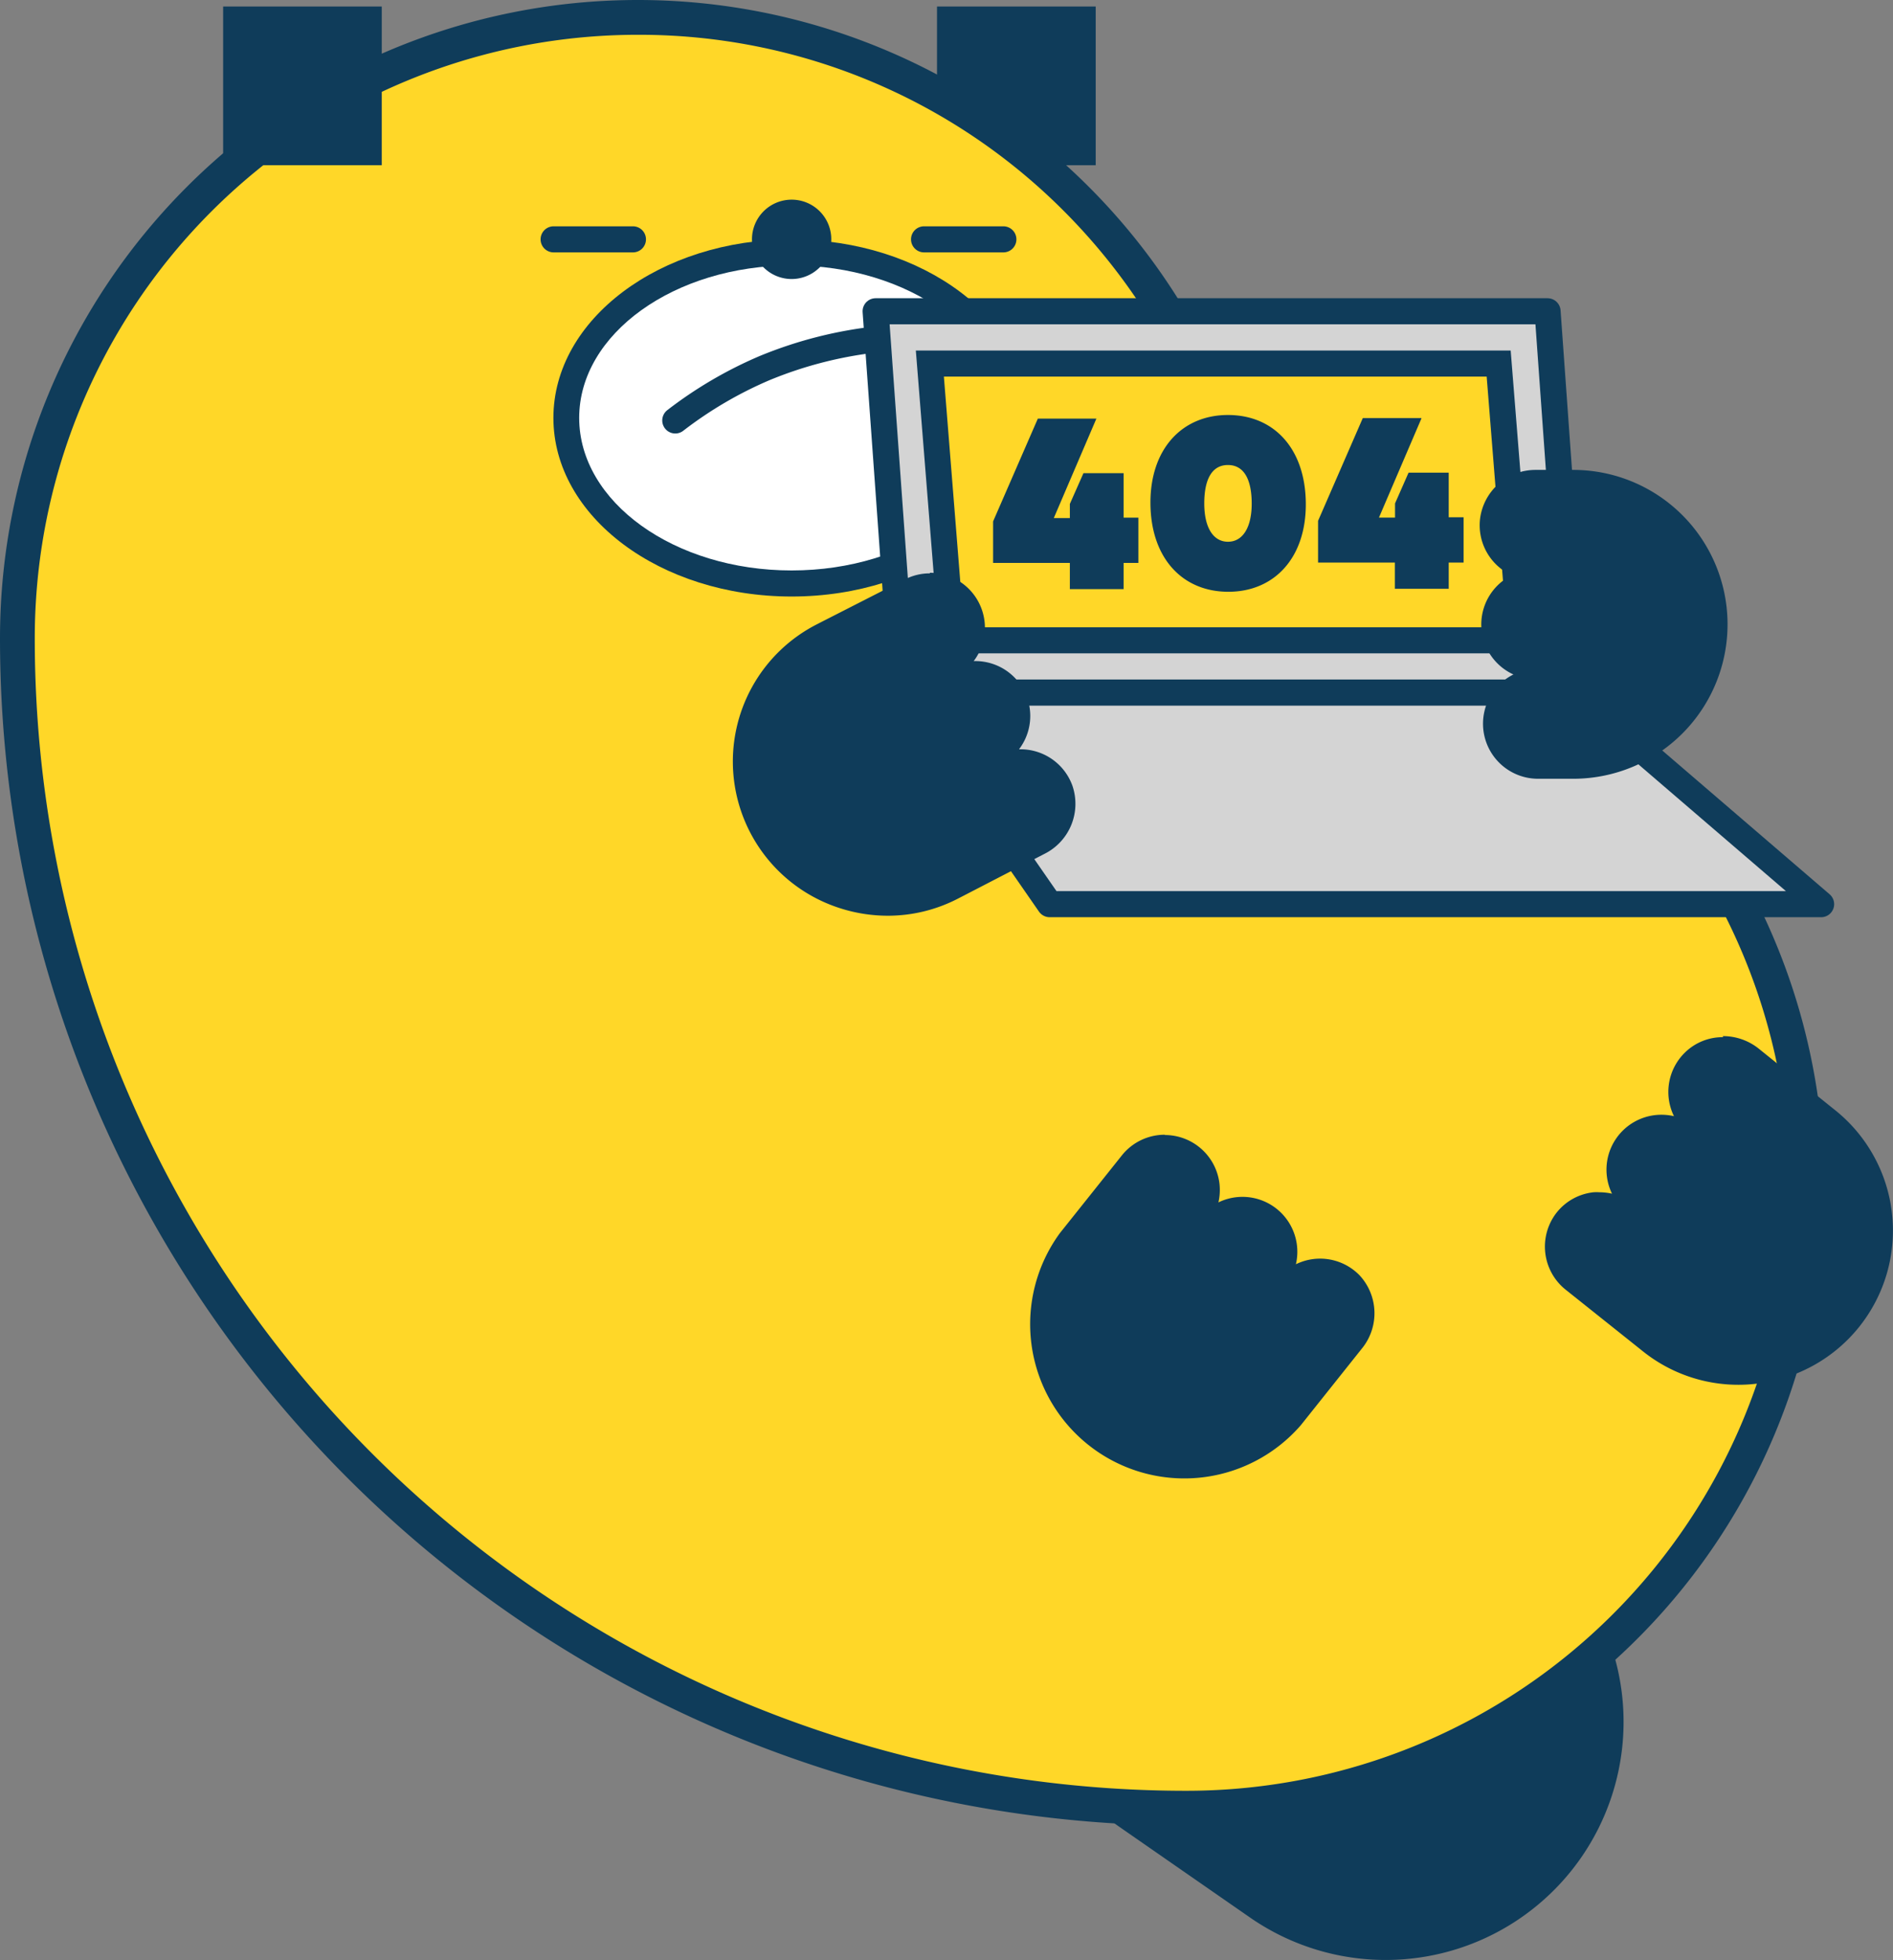 <svg xmlns="http://www.w3.org/2000/svg" viewBox="0 0 267.32 276.62"><rect x="0" y="0" width="267.32" height="276.62" fill="#808080" stroke="none"/><defs><style>.a{fill:#0f3c5a}.d,.e{fill:none;stroke:#0f3c5a;stroke-linecap:round;stroke-linejoin:round;stroke-width:3.68px}.e{fill:#d4d4d4;fill-rule:evenodd}</style></defs><path class="a" d="M195.67 274.78a31.59 31.59 0 0 1-18.08-5.67l-18.41-12.77a31.77 31.77 0 0 1 36.23-52.2l18.4 12.78a31.76 31.76 0 0 1-18.14 57.86z"/><path class="a" d="M177.33 196.63v3.68a29.73 29.73 0 0 1 17 5.35l18.4 12.77a29.92 29.92 0 1 1-34.12 49.17l-18.41-12.77a29.93 29.93 0 0 1 17.09-54.52v-3.68m0 0a33.56 33.56 0 0 0-27.63 14.45 33.6 33.6 0 0 0 8.44 46.77l18.41 12.77a33.6 33.6 0 1 0 38.32-55.21l-18.4-12.78a33.51 33.51 0 0 0-19.14-6zM134.16 2.76h18.72v18.72h-18.72z"/><path class="a" d="M151.05 4.6v15H136v-15h15.05m3.68-3.68h-22.41v22.4h22.41V.92z"/><path d="M167.57 255.19A165 165 0 0 1 2.45 90.07 87.62 87.62 0 0 1 152 28.12a88.1 88.1 0 0 1 24.91 50.47 2.46 2.46 0 0 0 2.11 2.12 88.09 88.09 0 0 1 50.48 24.9 87.62 87.62 0 0 1-62 149.58z" fill="#ffd728"/><path class="a" d="M90.07 4.91a84.65 84.65 0 0 1 60.23 24.94 85.64 85.64 0 0 1 24.21 49.07 4.9 4.9 0 0 0 4.22 4.22 85.61 85.61 0 0 1 49.06 24.21 85.17 85.17 0 0 1-60.22 145.39A162.57 162.57 0 0 1 4.91 90.07 85.15 85.15 0 0 1 90.07 4.91m0-4.91A90.07 90.07 0 0 0 0 90.07a167.52 167.52 0 0 0 167.57 167.58 90.08 90.08 0 0 0 11.8-179.38A90.06 90.06 0 0 0 90.07 0z"/><path class="a" d="M33.35 2.76h18.72v18.72H33.35z"/><path class="a" d="M50.23 4.6v15h-15v-15h15M53.91.92h-22.4v22.4h22.4V.92z"/><path d="M111.79 82.35C94.25 82.35 80 71.86 80 59s14.26-23.36 31.8-23.36S143.59 46.1 143.59 59s-14.27 23.35-31.8 23.35z" fill="#fff"/><path class="a" d="M111.79 37.46c16.52 0 30 9.65 30 21.52s-13.44 21.53-30 21.53-30-9.66-30-21.53 13.44-21.52 30-21.52m0-3.68c-18.58 0-33.64 11.28-33.64 25.2s15.06 25.21 33.64 25.21S145.43 72.9 145.43 59s-15.06-25.2-33.64-25.2z"/><path class="a" d="M111.79 37.54a3.76 3.76 0 1 1 3.76-3.76 3.76 3.76 0 0 1-3.76 3.76z"/><path class="a" d="M111.79 31.86a1.92 1.92 0 1 1-1.92 1.92 1.92 1.92 0 0 1 1.92-1.92m0-3.68a5.6 5.6 0 1 0 5.6 5.6 5.59 5.59 0 0 0-5.6-5.6zM166.63 207.48a19.6 19.6 0 0 1-12.34-4.31 20 20 0 0 1-3.16-28l8.73-10.94a5.93 5.93 0 0 1 8.33-.94 5.82 5.82 0 0 1 2.19 4 5.59 5.59 0 0 1-.12 2 1.86 1.86 0 0 0 1.8 2.26 1.77 1.77 0 0 0 .8-.19 6 6 0 0 1 2.6-.59 5.81 5.81 0 0 1 3.67 1.28 6 6 0 0 1 2.07 6 1.84 1.84 0 0 0 .65 1.85 1.82 1.82 0 0 0 1.15.41 1.77 1.77 0 0 0 .8-.19 6 6 0 0 1 2.61-.59 5.85 5.85 0 0 1 4.23 1.79 6 6 0 0 1 .26 8L182.29 200a19.77 19.77 0 0 1-13.35 7.34 22.35 22.35 0 0 1-2.31.13z"/><path class="a" d="M164.5 163.83a4 4 0 0 1 2.54.88 4.1 4.1 0 0 1 1.51 2.74 4 4 0 0 1-.08 1.38 3.69 3.69 0 0 0 3.59 4.51 3.56 3.56 0 0 0 1.59-.37 4.2 4.2 0 0 1 1.81-.41 4 4 0 0 1 2.53.88 4.13 4.13 0 0 1 1.42 4.12 3.69 3.69 0 0 0 3.59 4.51 3.64 3.64 0 0 0 1.6-.37 4.17 4.17 0 0 1 1.81-.41 4.06 4.06 0 0 1 2.92 1.24 4.18 4.18 0 0 1 .13 5.53l-8.13 10.2-.48.6a18 18 0 0 1-12.12 6.66 18.48 18.48 0 0 1-2.1.12 18.1 18.1 0 0 1-14.06-29.33l.48-.6 8.25-10.35a4.06 4.06 0 0 1 3.2-1.53m0-3.68a7.75 7.75 0 0 0-6.08 2.92l-8.25 10.34-.48.6a21.77 21.77 0 0 0 34 27.14l.48-.6 8.13-10.2A7.87 7.87 0 0 0 192 180a7.77 7.77 0 0 0-9-1.57 7.75 7.75 0 0 0-10.94-8.73 7.92 7.92 0 0 0 .15-2.62 7.77 7.77 0 0 0-7.71-6.89zM245.51 193.56a19.57 19.57 0 0 1-12.34-4.31l-10.95-8.73a5.93 5.93 0 0 1 3-10.53h.64a6.3 6.3 0 0 1 1.36.15 1.92 1.92 0 0 0 .41 0 1.84 1.84 0 0 0 1.66-2.64 6 6 0 0 1 .69-6.28 5.88 5.88 0 0 1 4.63-2.22 6 6 0 0 1 1.34.15 1.84 1.84 0 0 0 .41.05 1.84 1.84 0 0 0 1.66-2.64 5.93 5.93 0 0 1 1.2-6.85 5.74 5.74 0 0 1 4.06-1.62 6.29 6.29 0 0 1 3.9 1.36l10.8 8.62a19.89 19.89 0 0 1-10.19 35.34 22.51 22.51 0 0 1-2.28.15z"/><path class="a" d="M243.31 150a4.44 4.44 0 0 1 2.75 1l10.2 8.13.6.48a18 18 0 0 1-9.25 32.08 18.61 18.61 0 0 1-2.1.12 17.78 17.78 0 0 1-11.2-3.91l-.6-.48-10.34-8.25a4.09 4.09 0 0 1 2.09-7.26h.43a3.77 3.77 0 0 1 .94.11 4 4 0 0 0 .83.09 3.67 3.67 0 0 0 3.31-5.28 4.14 4.14 0 0 1 .47-4.33 4.08 4.08 0 0 1 3.2-1.53 4.22 4.22 0 0 1 .93.11 3.81 3.81 0 0 0 .82.09 3.68 3.68 0 0 0 3.31-5.28 4.12 4.12 0 0 1 .83-4.73 3.94 3.94 0 0 1 2.78-1.1m0-3.68a7.6 7.6 0 0 0-5.35 2.15 7.76 7.76 0 0 0-1.57 9 8 8 0 0 0-1.75-.2 7.75 7.75 0 0 0-7 11.14 8.07 8.07 0 0 0-1.77-.2 6.15 6.15 0 0 0-.85 0 7.7 7.7 0 0 0-5.2 2.87 7.78 7.78 0 0 0 1.25 10.86l10.35 8.25.6.48a21.56 21.56 0 0 0 13.49 4.71 21.26 21.26 0 0 0 2.51-.15 21.76 21.76 0 0 0 11.14-38.6l-.6-.48-10.2-8.21a8.1 8.1 0 0 0-5.05-1.77z"/><path class="d" d="M95.36 59.34a57.64 57.64 0 0 1 12.64-7.4 58.35 58.35 0 0 1 33.21-3.36M78.18 33.78h11.2M130.49 33.78h11.2"/><path class="e" d="M218.54 43.93h-94.89l3.87 53.82h94.88l-3.86-53.82z"/><path fill-rule="evenodd" fill="#ffd728" d="M134.42 90.37l-3.13-39.06h80.34l3.13 39.06h-80.34z"/><path class="a" d="M209.94 53.15l2.83 35.38h-76.65l-2.83-35.38h76.65m3.39-3.68h-84l3.42 42.74h84l-3.42-42.74z"/><path class="e" d="M222.4 97.75h-94.88l20.71 29.86h108.94L222.4 97.75z"/><path class="a" d="M125.35 127.4a20.34 20.34 0 0 1-6.17-1 19.92 19.92 0 0 1-3-36.66l12.45-6.4a5.75 5.75 0 0 1 2.69-.66 5.93 5.93 0 0 1 5.66 7.74 5.68 5.68 0 0 1-.93 1.77 1.86 1.86 0 0 0-.17 2 1.84 1.84 0 0 0 1.64 1h.21a5.91 5.91 0 0 1 5.27 3.19 6 6 0 0 1-.56 6.29 1.84 1.84 0 0 0 1.47 3h.21a5.89 5.89 0 0 1 5.59 3.91 6 6 0 0 1-3 7.37l-12.28 6.31a19.47 19.47 0 0 1-9 2.19z"/><path class="a" d="M131.29 84.55a4.08 4.08 0 0 1 3.26 6.56 3.68 3.68 0 0 0 2.93 5.9h.21a4.07 4.07 0 0 1 3.25 6.55 3.68 3.68 0 0 0 2.94 5.9h.21a4.07 4.07 0 0 1 3.86 2.7 4.19 4.19 0 0 1-2.14 5.1l-11.6 6-.69.36a17.78 17.78 0 0 1-8.17 2 18.27 18.27 0 0 1-5.61-.89A18.08 18.08 0 0 1 117 91.41l.68-.36 11.77-6a4 4 0 0 1 1.86-.45m0-3.68a7.73 7.73 0 0 0-3.54.86l-11.77 6-.68.35a21.73 21.73 0 0 0 3.31 40.05 22.11 22.11 0 0 0 6.74 1.06 21.53 21.53 0 0 0 9.86-2.39l.68-.35 11.6-6a7.89 7.89 0 0 0 3.92-9.64 7.78 7.78 0 0 0-7.32-5.11h-.21a7.75 7.75 0 0 0-6.19-12.45h-.21a7.76 7.76 0 0 0-6.19-12.46zM217.2 108.05a5.94 5.94 0 0 1-5.92-5.82 5.89 5.89 0 0 1 3.28-5.4 1.85 1.85 0 0 0-.06-3.32 5.91 5.91 0 0 1-.17-10.68 1.84 1.84 0 0 0-.06-3.31 5.94 5.94 0 0 1-3.43-6 6 6 0 0 1 6-5.27h5.13a19.93 19.93 0 0 1 .33 39.75h-.77z"/><path class="a" d="M222 70a18.09 18.09 0 0 1 .31 36.17h-5.07a4.11 4.11 0 0 1-4.09-4 4.07 4.07 0 0 1 1.15-2.91 4.21 4.21 0 0 1 1.12-.82 3.68 3.68 0 0 0-.11-6.63 4.07 4.07 0 0 1-.12-7.36 3.69 3.69 0 0 0-.11-6.64 4.1 4.1 0 0 1-2.37-4.17 4.18 4.18 0 0 1 4.1-3.64H221.96m0-3.68h-5.13a7.89 7.89 0 0 0-7.83 6.95 7.76 7.76 0 0 0 4.49 7.92 7.75 7.75 0 0 0 .23 14 7.77 7.77 0 0 0 3.47 14.72H222.32a21.77 21.77 0 0 0-.32-43.59zM153 79.45a1.84 1.84 0 0 0-1.84-1.84h-9V74l5.68-13.06h4.27l-4.91 11.42a1.85 1.85 0 0 0 .16 1.74 1.83 1.83 0 0 0 1.53.83h2.27a1.84 1.84 0 0 0 1.84-1.86v-1.56l1.28-2.89h2.63v4.45a1.84 1.84 0 0 0 1.84 1.84h.25v2.69h-.26a1.83 1.83 0 0 0-1.83 1.84v1.86H153z"/><path class="a" d="M149.28 62.77l-3.81 8.86a3.69 3.69 0 0 0 .31 3.48 4.11 4.11 0 0 0 .57.67H144v-1.41l5-11.6h.27m5.73 8.59v1.71a3.69 3.69 0 0 0 1.85 3.19 3.62 3.62 0 0 0-.77.58 3.7 3.7 0 0 0-1.07 2.61h-.24a3.67 3.67 0 0 0-1.08-2.6 3.88 3.88 0 0 0-.76-.59 3.7 3.7 0 0 0 1.83-3.19v-1.18l.24-.53m-.18-12.28zm0 0h-8.26l-6.32 14.51v5.86h10.84v3.7h7.59v-3.7h2.09v-6.39h-2.09v-6.28H153l-1.92 4.34v2h-2.27l6-14zM173.43 81.72c-5.62 0-9.12-4.07-9.13-10.62s3.48-10.64 9.11-10.65 9.13 4.07 9.14 10.62A11.6 11.6 0 0 1 180 79a8.48 8.48 0 0 1-6.55 2.75zm0-17.89c-1.22 0-5.19.53-5.18 7.26 0 5.34 2.68 7.25 5.19 7.25a4.61 4.61 0 0 0 4-2.32 9.26 9.26 0 0 0 1.17-4.94c0-6.73-4-7.25-5.2-7.25z"/><path class="a" d="M178.18 64c1.63 1.5 2.53 3.93 2.53 7.08a9.81 9.81 0 0 1-2.1 6.68 5.47 5.47 0 0 1-1.08 1A7.11 7.11 0 0 0 179 77a11.12 11.12 0 0 0 1.44-5.92c0-3.37-.93-5.64-2.28-7.08m-9.56.05c-1.33 1.43-2.23 3.71-2.22 7 0 2.89.89 5.79 2.79 7.51-1.95-1.44-3-4-3.05-7.51a9.87 9.87 0 0 1 2.11-6.67c.12-.13.24-.26.37-.38m4.81-5.43c-6.48 0-11 4.79-10.95 12.49s4.5 12.46 11 12.46c6.49 0 11-4.79 10.94-12.49s-4.48-12.46-11-12.46zm0 17.89c-2.08 0-3.35-2-3.35-5.41s1.09-5.42 3.34-5.42 3.35 2 3.36 5.41-1.27 5.41-3.34 5.42zM198.83 79.38a1.85 1.85 0 0 0-1.83-1.84h-9v-3.62l5.69-13.06h4.26L193 72.29a1.81 1.81 0 0 0 .15 1.73 1.84 1.84 0 0 0 1.54.83H197a1.85 1.85 0 0 0 1.82-1.85v-1.56l1.28-2.89h2.64V73a1.85 1.85 0 0 0 1.84 1.84h.26v2.69h-.26a1.84 1.84 0 0 0-1.84 1.84v1.86h-3.92z"/><path class="a" d="M195.13 62.7l-3.8 8.86a3.66 3.66 0 0 0 .31 3.48 3.32 3.32 0 0 0 .57.67h-2.39V74.3l5.05-11.6h.27m5.76 8.59V73a3.72 3.72 0 0 0 1.85 3.19 3.56 3.56 0 0 0-.76.58 3.71 3.71 0 0 0-1.08 2.61h-.23a3.68 3.68 0 0 0-1.09-2.6 3.61 3.61 0 0 0-.76-.59 3.69 3.69 0 0 0 1.83-3.19v-1.18l.24-.53M200.72 59zm0 0h-8.27l-6.32 14.51v5.89h10.85v3.7h7.6v-3.7h2.1V73h-2.1v-6.29h-5.67L197 71.05v2h-2.27l6-14z"/></svg>